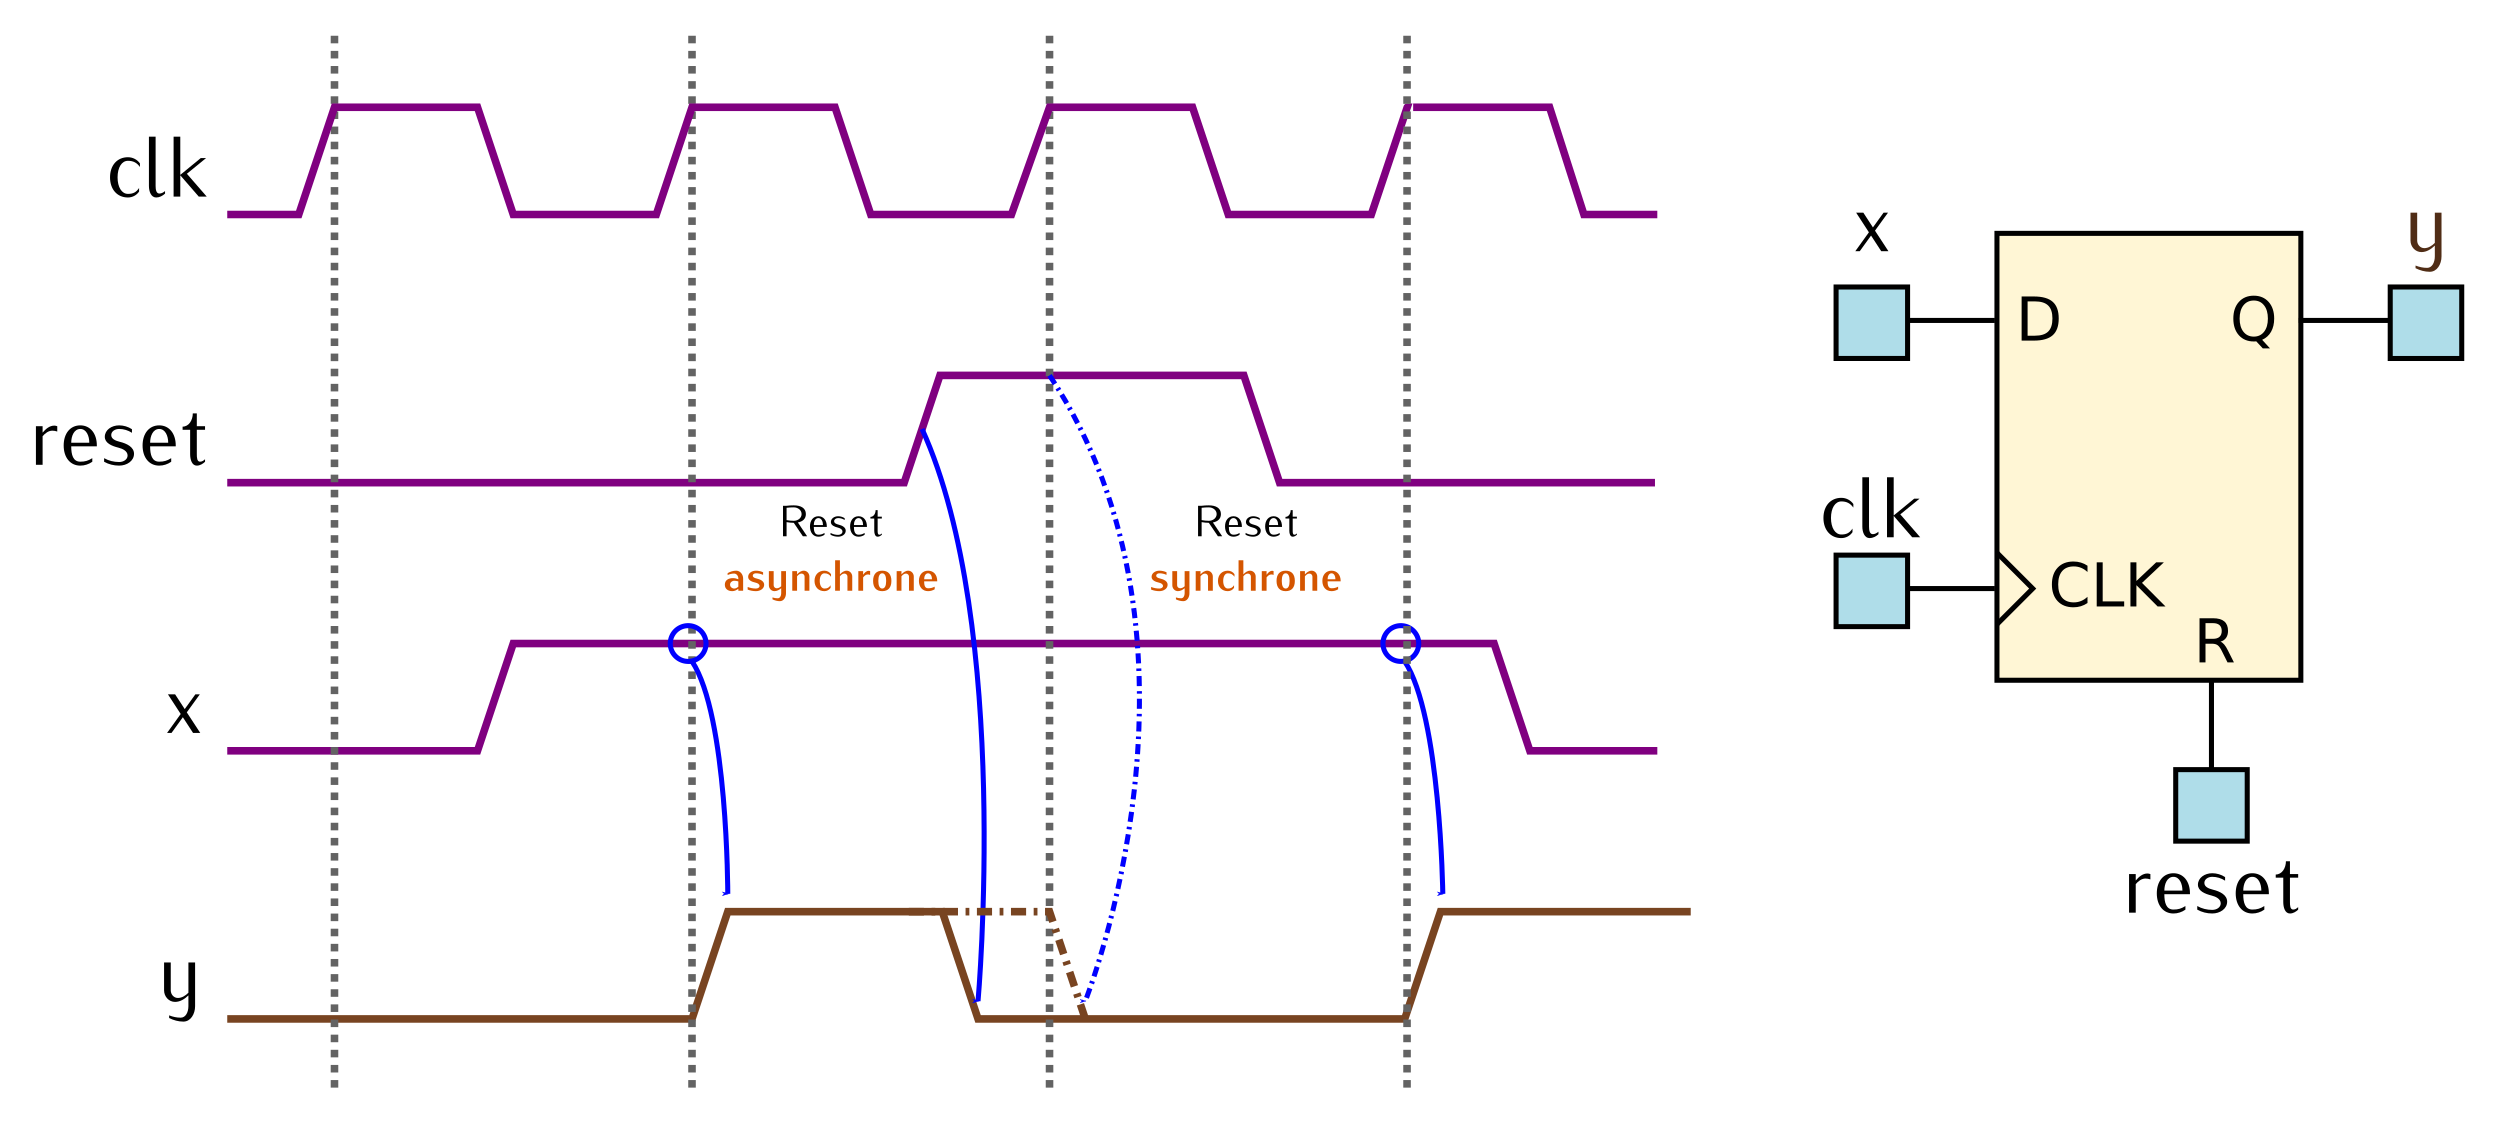 <?xml version="1.0" encoding="UTF-8" standalone="no"?>
<!-- Created with Inkscape (http://www.inkscape.org/) -->

<svg
   width="139.853mm"
   height="63mm"
   viewBox="0 0 495.542 223.228"
   id="svg7930"
   version="1.1"
   xmlns="http://www.w3.org/2000/svg"
   xmlns:svg="http://www.w3.org/2000/svg"
   xmlns:rdf="http://www.w3.org/1999/02/22-rdf-syntax-ns#"
   xmlns:cc="http://creativecommons.org/ns#"
   xmlns:dc="http://purl.org/dc/elements/1.1/">
  <defs
     id="defs7932">
    <marker
       orient="auto"
       refY="0"
       refX="0"
       id="Arrow1Mendr-6"
       style="overflow:visible">
      <path
         id="path91234-9"
         d="M 0,0 5,-5 -12.5,0 5,5 Z"
         style="fill:#0000ff;fill-rule:evenodd;stroke:#0000ff;stroke-width:1pt;marker-start:none"
         transform="matrix(-0.4,0,0,-0.4,-4,0)" />
    </marker>
  </defs>
  <g
     id="layer1"
     transform="translate(-61.257,-194.882)">
    <g
       id="g91904"
       transform="translate(-361.417,9000.012)">
      <path
         id="path91906"
         d="m 467.717,-8656.311 h 49.606 l 7.087,-21.26 194.418,1e-4 7.087,21.26 25.267,-10e-5"
         style="fill:none;stroke:#800080;stroke-width:1.5;stroke-linecap:butt;stroke-linejoin:miter;stroke-miterlimit:4;stroke-dasharray:none;stroke-opacity:1" />
      <path
         style="fill:none;stroke:#800080;stroke-width:1.5;stroke-linecap:butt;stroke-linejoin:miter;stroke-miterlimit:4;stroke-dasharray:none;stroke-opacity:1"
         d="m 467.717,-8709.461 134.182,1e-4 7.087,-21.26 h 60.236 l 7.087,21.26 h 74.409"
         id="path91908" />
      <g
         aria-label="reset"
         id="text91910"
         style="line-height:0%;font-family:Iwona;-inkscape-font-specification:Iwona;text-align:end;text-anchor:end">
        <path
           d="m 434.023,-8719.594 v -1.053 c -0.187,-0.068 -0.391,-0.119 -0.577,-0.119 -0.951,0 -1.715,0.662 -2.327,1.393 v -1.274 h -1.325 v 7.642 h 1.325 v -5.655 c 0.509,-0.594 1.155,-1.104 1.936,-1.104 0.323,0 0.662,0.068 0.968,0.17 z"
           style="font-size:16.982px;line-height:1.25"
           id="path89" />
        <path
           d="m 441.869,-8716.656 v -0.17 c 0,-2.394 -1.308,-3.991 -3.278,-3.991 -1.987,0 -3.295,1.596 -3.295,3.991 0,2.394 1.308,3.991 3.295,3.991 0.849,0 1.681,-0.272 2.378,-0.764 v -0.713 c -0.798,0.509 -1.443,0.696 -2.378,0.696 -1.443,0 -1.8,-1.376 -1.8,-3.04 z m -1.494,-0.713 h -3.583 c 0,-1.359 0.577,-2.734 1.8,-2.734 1.206,0 1.783,1.375 1.783,2.734 z"
           style="font-size:16.982px;line-height:1.25"
           id="path91" />
        <path
           d="m 449.239,-8715.179 c 0,-1.342 -1.427,-2.038 -2.819,-2.377 -0.815,-0.204 -1.698,-0.543 -1.698,-1.342 0,-0.73 0.747,-1.206 1.562,-1.206 0.9,0 1.8,0.272 2.547,0.764 v -0.713 c -0.747,-0.492 -1.647,-0.764 -2.547,-0.764 -1.477,0 -2.836,0.9 -2.836,2.276 0,1.24 1.376,1.817 2.683,2.14 0.9,0.221 1.834,0.696 1.834,1.562 0,0.798 -0.815,1.291 -1.681,1.291 -1.053,0 -2.072,-0.255 -2.972,-0.764 v 0.713 c 0.9,0.509 1.919,0.764 2.972,0.764 1.528,0 2.955,-0.917 2.955,-2.344 z"
           style="font-size:16.982px;line-height:1.25"
           id="path93" />
        <path
           d="m 457.509,-8716.656 v -0.17 c 0,-2.394 -1.308,-3.991 -3.278,-3.991 -1.987,0 -3.295,1.596 -3.295,3.991 0,2.394 1.308,3.991 3.295,3.991 0.849,0 1.681,-0.272 2.378,-0.764 v -0.713 c -0.798,0.509 -1.443,0.696 -2.378,0.696 -1.443,0 -1.8,-1.376 -1.8,-3.04 z m -1.494,-0.713 h -3.583 c 0,-1.359 0.577,-2.734 1.8,-2.734 1.206,0 1.783,1.375 1.783,2.734 z"
           style="font-size:16.982px;line-height:1.25"
           id="path95" />
        <path
           d="m 463.317,-8713.599 v -0.509 c -0.272,0.272 -0.594,0.492 -0.985,0.492 -0.611,0 -0.645,-0.798 -0.645,-1.512 v -4.806 h 1.63 v -0.713 h -1.63 v -2.547 h -0.798 c 0,1.359 -0.781,2.632 -2.021,2.632 v 0.628 h 1.494 v 4.806 c 0,1.121 0.357,2.293 1.325,2.293 0.628,0 1.172,-0.34 1.63,-0.764 z"
           style="font-size:16.982px;line-height:1.25"
           id="path97" />
      </g>
      <g
         aria-label="x"
         id="text91914"
         style="line-height:0%;font-family:Iwona;-inkscape-font-specification:Iwona;text-align:end;text-anchor:end">
        <path
           d="m 462.364,-8659.854 -2.666,-4.076 2.581,-3.566 h -0.883 l -2.106,2.921 -1.902,-2.921 h -1.427 l 2.53,3.889 -2.7,3.753 h 0.883 l 2.242,-3.108 2.021,3.108 z"
           style="font-size:16.982px;line-height:1.25"
           id="path100" />
      </g>
      <path
         style="fill:none;stroke:#784421;stroke-width:1.5;stroke-linecap:butt;stroke-linejoin:miter;stroke-miterlimit:4;stroke-dasharray:none;stroke-opacity:1"
         d="m 467.717,-8603.162 92.126,-10e-5 7.087,-21.26 42.52,10e-5 7.087,21.26 h 84.575 l 7.087,-21.26 h 49.606"
         id="path91918" />
      <g
         aria-label="y"
         id="text91920"
         style="line-height:0%;font-family:Iwona;-inkscape-font-specification:Iwona;text-align:end;text-anchor:end">
        <path
           d="m 461.345,-8605.686 v -8.661 h -1.325 v 5.995 c -0.577,0.577 -1.291,1.036 -2.089,1.036 -0.798,0 -1.41,-0.696 -1.41,-1.512 v -5.519 h -1.325 v 5.519 c 0,1.24 0.951,2.293 2.174,2.293 1.019,0 1.919,-0.577 2.649,-1.291 v 2.14 c 0,1.138 -0.509,2.276 -1.528,2.276 -0.798,0 -1.562,-0.17 -2.293,-0.459 v 0.526 c 0.866,0.442 1.834,0.713 2.819,0.713 1.443,0 2.327,-1.494 2.327,-3.057 z"
           style="font-size:16.982px;line-height:1.25"
           id="path103" />
      </g>
      <path
         id="path91924"
         d="m 488.976,-8798.044 v 209.055"
         style="fill:none;stroke:#636363;stroke-width:1.5;stroke-linecap:butt;stroke-linejoin:miter;stroke-miterlimit:4;stroke-dasharray:1.5, 1.5;stroke-dashoffset:0;stroke-opacity:1" />
      <path
         style="fill:none;stroke:#636363;stroke-width:1.5;stroke-linecap:butt;stroke-linejoin:miter;stroke-miterlimit:4;stroke-dasharray:1.5, 1.5;stroke-dashoffset:0;stroke-opacity:1"
         d="m 630.709,-8798.044 -10e-6,209.055"
         id="path91926" />
      <path
         id="path91928"
         d="m 559.843,-8798.044 v 209.055"
         style="fill:none;stroke:#636363;stroke-width:1.5;stroke-linecap:butt;stroke-linejoin:miter;stroke-miterlimit:4;stroke-dasharray:1.5, 1.5;stroke-dashoffset:0;stroke-opacity:1" />
      <path
         id="path91930"
         style="fill:none;stroke:#0000ff;stroke-linecap:round"
         d="m 562.62,-8677.571 a 3.543,3.543 0 0 1 -3.543,3.543 3.543,3.543 0 0 1 -3.543,-3.543 3.543,3.543 0 0 1 3.543,-3.543 3.543,3.543 0 0 1 3.543,3.543 z" />
      <path
         id="path91932"
         style="fill:none;stroke:#0000ff;stroke-linecap:round"
         d="m 703.889,-8677.571 a 3.543,3.543 0 0 1 -3.543,3.543 3.543,3.543 0 0 1 -3.543,-3.543 3.543,3.543 0 0 1 3.543,-3.543 3.543,3.543 0 0 1 3.543,3.543 z" />
      <path
         style="fill:none;stroke:#0000ff;stroke-width:1px;stroke-linecap:butt;stroke-linejoin:miter;stroke-opacity:1;marker-end:url(#Arrow1Mendr-6)"
         d="m 559.843,-8674.028 c 7.087,10.63 7.087,46.063 7.087,46.063"
         id="path91934" />
      <path
         id="path91936"
         d="m 701.111,-8674.028 c 7.087,10.63 7.551,46.063 7.551,46.063"
         style="fill:none;stroke:#0000ff;stroke-width:1px;stroke-linecap:butt;stroke-linejoin:miter;stroke-opacity:1;marker-end:url(#Arrow1Mendr-6)" />
      <path
         id="path91938"
         d="m 467.717,-8762.611 h 14.173 l 7.087,-21.26 h 28.346 l 7.087,21.26 h 28.346 l 7.087,-21.26 H 588.189 l 7.087,21.26 h 27.882 l 7.551,-21.26 h 28.346 l 7.087,21.26 28.346,-10e-5 7.123,-21.26 c -0.132,0 28.214,0 28.214,0 l 6.805,21.26 14.55,1e-4"
         style="fill:none;stroke:#800080;stroke-width:1.5;stroke-linecap:butt;stroke-linejoin:miter;stroke-miterlimit:4;stroke-dasharray:none;stroke-opacity:1" />
      <g
         aria-label="clk"
         id="text91940"
         style="line-height:0%;font-family:Iwona;-inkscape-font-specification:Iwona;text-align:end;text-anchor:end">
        <path
           d="m 450.411,-8772.03 v -0.713 c -0.543,-0.764 -1.427,-1.223 -2.378,-1.223 -2.123,0 -3.549,1.596 -3.549,3.991 0,2.394 1.427,3.991 3.549,3.991 0.883,0 1.715,-0.442 2.208,-1.172 v -0.713 c -0.577,0.866 -1.172,1.172 -2.208,1.172 -1.223,0 -2.055,-1.308 -2.055,-3.278 0,-1.97 0.832,-3.278 2.055,-3.278 1.053,0 1.766,0.374 2.378,1.223 z"
           style="font-size:16.982px;line-height:1.25"
           id="path108" />
        <path
           d="m 455.387,-8766.749 v -0.509 c -0.323,0.272 -0.696,0.492 -1.121,0.492 -0.628,0 -0.747,-0.781 -0.747,-1.511 v -9.765 h -1.325 v 9.765 c 0,1.138 0.442,2.293 1.443,2.293 0.645,0 1.257,-0.323 1.749,-0.764 z"
           style="font-size:16.982px;line-height:1.25"
           id="path110" />
        <path
           d="m 463.657,-8766.154 -3.94,-4.534 3.804,-3.108 h -1.053 l -4.059,3.329 v -7.574 h -1.325 v 11.887 h 1.325 v -4.229 l 3.668,4.229 z"
           style="font-size:16.982px;line-height:1.25"
           id="path112" />
      </g>
      <path
         id="path91944"
         d="m 701.575,-8798.044 -10e-6,209.055"
         style="fill:none;stroke:#636363;stroke-width:1.5;stroke-linecap:butt;stroke-linejoin:miter;stroke-miterlimit:4;stroke-dasharray:1.5, 1.5;stroke-dashoffset:0;stroke-opacity:1" />
      <path
         id="path91946"
         d="m 605.442,-8720.091 c 17.717,38.976 11.094,113.386 11.094,113.386"
         style="fill:none;stroke:#0000ff;stroke-width:1px;stroke-linecap:butt;stroke-linejoin:miter;stroke-opacity:1;marker-end:url(#Arrow1Mendr-6)" />
      <path
         id="path91948"
         d="m 602.815,-8624.422 27.894,-1e-4 7.087,21.26"
         style="fill:none;stroke:#784421;stroke-width:1.5;stroke-linecap:butt;stroke-linejoin:miter;stroke-miterlimit:4;stroke-dasharray:3, 1.5, 0.75, 1.5;stroke-dashoffset:0;stroke-opacity:1" />
      <path
         style="fill:none;stroke:#0000ff;stroke-width:1;stroke-linecap:butt;stroke-linejoin:miter;stroke-miterlimit:4;stroke-dasharray:2, 1, 0.5, 1;stroke-dashoffset:0;stroke-opacity:1;marker-end:url(#Arrow1Mendr-6)"
         d="m 630.709,-8730.721 c 35.433,53.15 7.087,124.016 7.087,124.016"
         id="path91950" />
      <g
         aria-label="Reset
asynchrone"
         id="text91952"
         style="line-height:0%;font-family:Iwona;-inkscape-font-specification:Iwona;text-align:center;text-anchor:middle">
        <path
           d="m 582.662,-8698.831 -1.839,-2.737 c 0.941,-0.181 1.589,-0.699 1.589,-1.666 0,-1.217 -1.045,-1.727 -2.4,-1.727 -0.483,0 -0.967,0.026 -1.442,0.086 h -0.691 v 6.043 h 0.708 v -2.806 c 0.466,0.086 0.95,0.138 1.425,0.138 l 1.804,2.668 z m -1.096,-4.403 c 0,0.786 -0.734,1.338 -1.554,1.338 -0.475,0 -0.958,-0.052 -1.425,-0.138 v -2.443 c 0.475,-0.06 0.95,-0.086 1.425,-0.086 0.82,0 1.554,0.552 1.554,1.329 z"
           style="font-size:8.633px;line-height:1.25"
           id="path115" />
        <path
           d="m 586.564,-8700.687 v -0.086 c 0,-1.217 -0.665,-2.029 -1.666,-2.029 -1.01,0 -1.675,0.811 -1.675,2.029 0,1.217 0.665,2.029 1.675,2.029 0.432,0 0.855,-0.138 1.209,-0.389 v -0.363 c -0.406,0.259 -0.734,0.354 -1.209,0.354 -0.734,0 -0.915,-0.699 -0.915,-1.545 z m -0.76,-0.363 h -1.822 c 0,-0.691 0.294,-1.39 0.915,-1.39 0.613,0 0.907,0.699 0.907,1.39 z"
           style="font-size:8.633px;line-height:1.25"
           id="path117" />
        <path
           d="m 590.311,-8699.936 c 0,-0.682 -0.725,-1.036 -1.433,-1.209 -0.414,-0.104 -0.863,-0.276 -0.863,-0.682 0,-0.371 0.38,-0.613 0.794,-0.613 0.458,0 0.915,0.138 1.295,0.389 v -0.363 c -0.38,-0.25 -0.837,-0.389 -1.295,-0.389 -0.751,0 -1.442,0.458 -1.442,1.157 0,0.63 0.699,0.924 1.364,1.088 0.458,0.112 0.932,0.354 0.932,0.794 0,0.406 -0.414,0.656 -0.855,0.656 -0.535,0 -1.053,-0.13 -1.511,-0.389 v 0.363 c 0.458,0.259 0.976,0.389 1.511,0.389 0.777,0 1.502,-0.466 1.502,-1.191 z"
           style="font-size:8.633px;line-height:1.25"
           id="path119" />
        <path
           d="m 594.516,-8700.687 v -0.086 c 0,-1.217 -0.665,-2.029 -1.666,-2.029 -1.01,0 -1.675,0.811 -1.675,2.029 0,1.217 0.665,2.029 1.675,2.029 0.432,0 0.855,-0.138 1.209,-0.389 v -0.363 c -0.406,0.259 -0.734,0.354 -1.209,0.354 -0.734,0 -0.915,-0.699 -0.915,-1.545 z m -0.76,-0.363 h -1.822 c 0,-0.691 0.294,-1.39 0.915,-1.39 0.613,0 0.907,0.699 0.907,1.39 z"
           style="font-size:8.633px;line-height:1.25"
           id="path121" />
        <path
           d="m 597.468,-8699.133 v -0.259 c -0.138,0.138 -0.302,0.25 -0.501,0.25 -0.311,0 -0.328,-0.406 -0.328,-0.768 v -2.443 h 0.829 v -0.363 h -0.829 v -1.295 h -0.406 c 0,0.691 -0.397,1.338 -1.027,1.338 v 0.319 h 0.76 v 2.443 c 0,0.57 0.181,1.165 0.673,1.165 0.319,0 0.596,-0.173 0.829,-0.389 z"
           style="font-size:8.633px;line-height:1.25"
           id="path123" />
        <path
           d="m 569.975,-8688.039 v -2.417 c 0,-0.829 -0.587,-1.554 -1.381,-1.554 -0.596,0 -1.174,0.19 -1.692,0.483 v 0.38 c 0.397,-0.181 0.837,-0.294 1.278,-0.294 0.492,0 0.846,0.466 0.846,0.984 v 0.155 c -0.337,-0.147 -0.699,-0.233 -1.062,-0.233 -0.932,0 -1.614,0.423 -1.614,1.295 0,0.829 0.604,1.286 1.476,1.286 0.44,0 0.855,-0.199 1.2,-0.475 v 0.389 z m -0.95,-1.847 v 1.045 c -0.233,0.207 -0.509,0.371 -0.812,0.371 -0.449,0 -0.829,-0.337 -0.829,-0.768 0,-0.44 0.38,-0.777 0.829,-0.777 0.276,0 0.544,0.043 0.812,0.13 z"
           style="font-weight:bold;fill:#d45500"
           id="path125" />
        <path
           d="m 574.145,-8689.222 c 0,-0.725 -0.786,-1.079 -1.545,-1.252 -0.345,-0.078 -0.717,-0.225 -0.717,-0.553 0,-0.293 0.302,-0.466 0.63,-0.466 0.483,0 0.967,0.104 1.416,0.311 v -0.518 c -0.449,-0.207 -0.932,-0.311 -1.416,-0.311 -0.803,0 -1.545,0.483 -1.545,1.226 0,0.673 0.742,0.984 1.45,1.14 0.397,0.095 0.812,0.285 0.812,0.673 0,0.319 -0.354,0.501 -0.717,0.501 -0.561,0 -1.122,-0.104 -1.64,-0.311 v 0.518 c 0.518,0.207 1.079,0.311 1.64,0.311 0.837,0 1.632,-0.492 1.632,-1.269 z"
           style="font-weight:bold;fill:#d45500"
           id="path127" />
        <path
           d="m 578.47,-8687.521 v -4.403 h -0.95 v 3.004 c -0.25,0.225 -0.553,0.397 -0.889,0.397 -0.337,0 -0.604,-0.268 -0.604,-0.596 v -2.806 h -0.95 v 2.806 c 0,0.63 0.483,1.165 1.105,1.165 0.501,0 0.958,-0.25 1.338,-0.587 v 1.019 c 0,0.501 -0.242,0.984 -0.691,0.984 -0.354,0 -0.708,-0.06 -1.036,-0.173 v 0.38 c 0.458,0.225 0.958,0.363 1.468,0.363 0.742,0 1.209,-0.751 1.209,-1.554 z"
           style="font-weight:bold;fill:#d45500"
           id="path129" />
        <path
           d="m 583.107,-8688.039 v -2.806 c 0,-0.63 -0.483,-1.165 -1.105,-1.165 -0.527,0 -0.976,0.337 -1.338,0.734 v -0.647 h -0.95 v 3.885 h 0.95 v -2.858 c 0.233,-0.285 0.527,-0.544 0.889,-0.544 0.337,0 0.604,0.268 0.604,0.596 v 2.806 z"
           style="font-weight:bold;fill:#d45500"
           id="path131" />
        <path
           d="m 587.397,-8690.802 v -0.518 c -0.294,-0.432 -0.786,-0.691 -1.312,-0.691 -1.174,0 -1.96,0.812 -1.96,2.029 0,1.217 0.786,2.029 1.96,2.029 0.492,0 0.958,-0.25 1.226,-0.656 v -0.518 c -0.319,0.483 -0.647,0.656 -1.226,0.656 -0.553,0 -0.924,-0.604 -0.924,-1.511 0,-0.906 0.371,-1.511 0.924,-1.511 0.587,0 0.984,0.216 1.312,0.691 z"
           style="font-weight:bold;fill:#d45500"
           id="path133" />
        <path
           d="m 591.602,-8688.039 v -2.806 c 0,-0.63 -0.483,-1.165 -1.105,-1.165 -0.527,0 -0.976,0.337 -1.338,0.734 v -2.806 h -0.95 v 6.043 h 0.95 v -2.858 c 0.233,-0.285 0.527,-0.544 0.889,-0.544 0.337,0 0.604,0.268 0.604,0.596 v 2.806 z"
           style="font-weight:bold;fill:#d45500"
           id="path135" />
        <path
           d="m 595.15,-8691.165 v -0.76 c -0.086,-0.035 -0.181,-0.06 -0.276,-0.06 -0.483,0 -0.829,0.389 -1.114,0.786 v -0.725 h -0.95 v 3.885 h 0.95 v -2.642 c 0.242,-0.302 0.544,-0.587 0.924,-0.587 0.164,0 0.319,0.034 0.466,0.104 z"
           style="font-weight:bold;fill:#d45500"
           id="path137" />
        <path
           d="m 599.363,-8689.982 c 0,-1.321 -0.639,-2.029 -1.813,-2.029 -1.174,0 -1.813,0.708 -1.813,2.029 0,1.321 0.639,2.029 1.813,2.029 1.174,0 1.813,-0.708 1.813,-2.029 z m -1.036,0 c 0,0.984 -0.276,1.511 -0.777,1.511 -0.501,0 -0.777,-0.527 -0.777,-1.511 0,-0.984 0.276,-1.511 0.777,-1.511 0.501,0 0.777,0.527 0.777,1.511 z"
           style="font-weight:bold;fill:#d45500"
           id="path139" />
        <path
           d="m 603.801,-8688.039 v -2.806 c 0,-0.63 -0.483,-1.165 -1.105,-1.165 -0.527,0 -0.976,0.337 -1.338,0.734 v -0.647 h -0.95 v 3.885 h 0.95 v -2.858 c 0.233,-0.285 0.527,-0.544 0.889,-0.544 0.337,0 0.604,0.268 0.604,0.596 v 2.806 z"
           style="font-weight:bold;fill:#d45500"
           id="path141" />
        <path
           d="m 608.446,-8689.896 v -0.086 c 0,-1.217 -0.725,-2.029 -1.813,-2.029 -1.088,0 -1.813,0.812 -1.813,2.029 0,1.217 0.725,2.029 1.813,2.029 0.466,0 0.915,-0.13 1.312,-0.371 v -0.518 c -0.449,0.233 -0.803,0.319 -1.312,0.319 -0.647,0 -0.777,-0.63 -0.777,-1.373 z m -1.036,-0.414 h -1.554 c 0,-0.587 0.25,-1.183 0.777,-1.183 0.527,0 0.777,0.596 0.777,1.183 z"
           style="font-weight:bold;fill:#d45500"
           id="path143" />
      </g>
      <g
         aria-label="Reset
synchrone"
         id="text91962"
         style="line-height:0%;font-family:Iwona;-inkscape-font-specification:Iwona;text-align:center;text-anchor:middle">
        <path
           d="m 664.932,-8698.831 -1.839,-2.737 c 0.941,-0.181 1.589,-0.699 1.589,-1.666 0,-1.217 -1.045,-1.727 -2.4,-1.727 -0.483,0 -0.967,0.026 -1.442,0.086 h -0.691 v 6.043 h 0.708 v -2.806 c 0.466,0.086 0.95,0.138 1.425,0.138 l 1.804,2.668 z m -1.096,-4.403 c 0,0.786 -0.734,1.338 -1.554,1.338 -0.475,0 -0.958,-0.052 -1.425,-0.138 v -2.443 c 0.475,-0.06 0.95,-0.086 1.425,-0.086 0.82,0 1.554,0.552 1.554,1.329 z"
           style="font-size:8.633px;line-height:1.25"
           id="path146" />
        <path
           d="m 668.835,-8700.687 v -0.086 c 0,-1.217 -0.665,-2.029 -1.666,-2.029 -1.01,0 -1.675,0.811 -1.675,2.029 0,1.217 0.665,2.029 1.675,2.029 0.432,0 0.855,-0.138 1.209,-0.389 v -0.363 c -0.406,0.259 -0.734,0.354 -1.209,0.354 -0.734,0 -0.915,-0.699 -0.915,-1.545 z m -0.76,-0.363 h -1.822 c 0,-0.691 0.294,-1.39 0.915,-1.39 0.613,0 0.907,0.699 0.907,1.39 z"
           style="font-size:8.633px;line-height:1.25"
           id="path148" />
        <path
           d="m 672.582,-8699.936 c 0,-0.682 -0.725,-1.036 -1.433,-1.209 -0.414,-0.104 -0.863,-0.276 -0.863,-0.682 0,-0.371 0.38,-0.613 0.794,-0.613 0.458,0 0.915,0.138 1.295,0.389 v -0.363 c -0.38,-0.25 -0.837,-0.389 -1.295,-0.389 -0.751,0 -1.442,0.458 -1.442,1.157 0,0.63 0.699,0.924 1.364,1.088 0.458,0.112 0.932,0.354 0.932,0.794 0,0.406 -0.414,0.656 -0.855,0.656 -0.535,0 -1.053,-0.13 -1.511,-0.389 v 0.363 c 0.458,0.259 0.976,0.389 1.511,0.389 0.777,0 1.502,-0.466 1.502,-1.191 z"
           style="font-size:8.633px;line-height:1.25"
           id="path150" />
        <path
           d="m 676.786,-8700.687 v -0.086 c 0,-1.217 -0.665,-2.029 -1.666,-2.029 -1.01,0 -1.675,0.811 -1.675,2.029 0,1.217 0.665,2.029 1.675,2.029 0.432,0 0.855,-0.138 1.209,-0.389 v -0.363 c -0.406,0.259 -0.734,0.354 -1.209,0.354 -0.734,0 -0.915,-0.699 -0.915,-1.545 z m -0.76,-0.363 h -1.822 c 0,-0.691 0.294,-1.39 0.915,-1.39 0.613,0 0.907,0.699 0.907,1.39 z"
           style="font-size:8.633px;line-height:1.25"
           id="path152" />
        <path
           d="m 679.739,-8699.133 v -0.259 c -0.138,0.138 -0.302,0.25 -0.501,0.25 -0.311,0 -0.328,-0.406 -0.328,-0.768 v -2.443 h 0.829 v -0.363 h -0.829 v -1.295 h -0.406 c 0,0.691 -0.397,1.338 -1.027,1.338 v 0.319 h 0.76 v 2.443 c 0,0.57 0.181,1.165 0.673,1.165 0.319,0 0.596,-0.173 0.829,-0.389 z"
           style="font-size:8.633px;line-height:1.25"
           id="path154" />
        <path
           d="m 654.115,-8689.222 c 0,-0.725 -0.786,-1.079 -1.545,-1.252 -0.345,-0.078 -0.717,-0.225 -0.717,-0.553 0,-0.293 0.302,-0.466 0.63,-0.466 0.483,0 0.967,0.104 1.416,0.311 v -0.518 c -0.449,-0.207 -0.932,-0.311 -1.416,-0.311 -0.803,0 -1.545,0.483 -1.545,1.226 0,0.673 0.742,0.984 1.45,1.14 0.397,0.095 0.812,0.285 0.812,0.673 0,0.319 -0.354,0.501 -0.717,0.501 -0.561,0 -1.122,-0.104 -1.64,-0.311 v 0.518 c 0.518,0.207 1.079,0.311 1.64,0.311 0.837,0 1.632,-0.492 1.632,-1.269 z"
           style="font-weight:bold;fill:#d45500"
           id="path156" />
        <path
           d="m 658.44,-8687.521 v -4.403 h -0.95 v 3.004 c -0.25,0.225 -0.553,0.397 -0.889,0.397 -0.337,0 -0.604,-0.268 -0.604,-0.596 v -2.806 h -0.95 v 2.806 c 0,0.63 0.483,1.165 1.105,1.165 0.501,0 0.958,-0.25 1.338,-0.587 v 1.019 c 0,0.501 -0.242,0.984 -0.691,0.984 -0.354,0 -0.708,-0.06 -1.036,-0.173 v 0.38 c 0.458,0.225 0.958,0.363 1.468,0.363 0.742,0 1.209,-0.751 1.209,-1.554 z"
           style="font-weight:bold;fill:#d45500"
           id="path158" />
        <path
           d="m 663.076,-8688.039 v -2.806 c 0,-0.63 -0.483,-1.165 -1.105,-1.165 -0.527,0 -0.976,0.337 -1.338,0.734 v -0.647 h -0.95 v 3.885 h 0.95 v -2.858 c 0.233,-0.285 0.527,-0.544 0.889,-0.544 0.337,0 0.604,0.268 0.604,0.596 v 2.806 z"
           style="font-weight:bold;fill:#d45500"
           id="path160" />
        <path
           d="m 667.367,-8690.802 v -0.518 c -0.294,-0.432 -0.786,-0.691 -1.312,-0.691 -1.174,0 -1.96,0.812 -1.96,2.029 0,1.217 0.786,2.029 1.96,2.029 0.492,0 0.958,-0.25 1.226,-0.656 v -0.518 c -0.319,0.483 -0.648,0.656 -1.226,0.656 -0.553,0 -0.924,-0.604 -0.924,-1.511 0,-0.906 0.371,-1.511 0.924,-1.511 0.587,0 0.984,0.216 1.312,0.691 z"
           style="font-weight:bold;fill:#d45500"
           id="path162" />
        <path
           d="m 671.571,-8688.039 v -2.806 c 0,-0.63 -0.483,-1.165 -1.105,-1.165 -0.527,0 -0.976,0.337 -1.338,0.734 v -2.806 h -0.95 v 6.043 h 0.95 v -2.858 c 0.233,-0.285 0.527,-0.544 0.889,-0.544 0.337,0 0.604,0.268 0.604,0.596 v 2.806 z"
           style="font-weight:bold;fill:#d45500"
           id="path164" />
        <path
           d="m 675.12,-8691.165 v -0.76 c -0.086,-0.035 -0.181,-0.06 -0.276,-0.06 -0.483,0 -0.829,0.389 -1.114,0.786 v -0.725 h -0.95 v 3.885 h 0.95 v -2.642 c 0.242,-0.302 0.544,-0.587 0.924,-0.587 0.164,0 0.319,0.034 0.466,0.104 z"
           style="font-weight:bold;fill:#d45500"
           id="path166" />
        <path
           d="m 679.333,-8689.982 c 0,-1.321 -0.639,-2.029 -1.813,-2.029 -1.174,0 -1.813,0.708 -1.813,2.029 0,1.321 0.639,2.029 1.813,2.029 1.174,0 1.813,-0.708 1.813,-2.029 z m -1.036,0 c 0,0.984 -0.276,1.511 -0.777,1.511 -0.501,0 -0.777,-0.527 -0.777,-1.511 0,-0.984 0.276,-1.511 0.777,-1.511 0.501,0 0.777,0.527 0.777,1.511 z"
           style="font-weight:bold;fill:#d45500"
           id="path168" />
        <path
           d="m 683.77,-8688.039 v -2.806 c 0,-0.63 -0.483,-1.165 -1.105,-1.165 -0.527,0 -0.976,0.337 -1.338,0.734 v -0.647 h -0.95 v 3.885 h 0.95 v -2.858 c 0.233,-0.285 0.527,-0.544 0.889,-0.544 0.337,0 0.604,0.268 0.604,0.596 v 2.806 z"
           style="font-weight:bold;fill:#d45500"
           id="path170" />
        <path
           d="m 688.415,-8689.896 v -0.086 c 0,-1.217 -0.725,-2.029 -1.813,-2.029 -1.088,0 -1.813,0.812 -1.813,2.029 0,1.217 0.725,2.029 1.813,2.029 0.466,0 0.915,-0.13 1.312,-0.371 v -0.518 c -0.449,0.233 -0.803,0.319 -1.312,0.319 -0.648,0 -0.777,-0.63 -0.777,-1.373 z m -1.036,-0.414 h -1.554 c 0,-0.587 0.25,-1.183 0.777,-1.183 0.527,0 0.777,0.596 0.777,1.183 z"
           style="font-weight:bold;fill:#d45500"
           id="path172" />
      </g>
    </g>
    <g
       id="g8791"
       transform="translate(17.717,-13.981)">
      <g
         id="g88673"
         transform="translate(211.93,1105.053)">
        <g
           id="g88675"
           transform="translate(97.713,-848.895)">
          <path
             id="rect88677"
             style="fill:#fff6d5;stroke:#000000;stroke-width:0.999"
             d="m 129.727,-1.04 h 60.236 V 87.542 h -60.236 z" />
          <g
             id="g88679"
             transform="translate(277.793,-113.386)">
            <g
               aria-label="D"
               id="text88681"
               style="font-style:italic;line-height:0%;font-family:'Bitstream Vera Sans';-inkscape-font-specification:'Sans Italic'">
              <path
                 d="m -141.992,125.83 v 6.803 h 1.43 q 1.811,0 2.648,-0.82 0.844,-0.82 0.844,-2.59 0,-1.758 -0.844,-2.572 -0.838,-0.82 -2.648,-0.82 z m -1.184,-0.973 h 2.432 q 2.543,0 3.732,1.061 1.189,1.055 1.189,3.305 0,2.262 -1.195,3.322 -1.195,1.061 -3.727,1.061 h -2.432 z"
                 style="font-style:normal;font-size:12px;line-height:1.25"
                 id="path176" />
            </g>
          </g>
          <g
             id="g88685"
             transform="translate(283.793,-60.693)">
            <g
               aria-label="CLK"
               id="text88687"
               style="font-style:italic;line-height:0%;font-family:'Bitstream Vera Sans';-inkscape-font-specification:'Sans Italic'">
              <path
                 d="m -136.12,125.531 v 1.248 q -0.598,-0.557 -1.277,-0.832 -0.674,-0.275 -1.436,-0.275 -1.5,0 -2.297,0.92 -0.797,0.914 -0.797,2.648 0,1.729 0.797,2.648 0.797,0.914 2.297,0.914 0.762,0 1.436,-0.275 0.68,-0.275 1.277,-0.832 v 1.236 q -0.621,0.422 -1.318,0.633 -0.691,0.211 -1.465,0.211 -1.986,0 -3.129,-1.213 -1.143,-1.219 -1.143,-3.322 0,-2.109 1.143,-3.322 1.143,-1.219 3.129,-1.219 0.785,0 1.477,0.211 0.697,0.205 1.307,0.621 z"
                 style="font-style:normal;font-size:12px;line-height:1.25"
                 id="path179" />
              <path
                 d="m -134.292,124.857 h 1.184 v 7.752 h 4.26 v 0.996 h -5.443 z"
                 style="font-style:normal;font-size:12px;line-height:1.25"
                 id="path181" />
              <path
                 d="m -127.607,124.857 h 1.184 v 3.697 l 3.926,-3.697 h 1.523 l -4.342,4.078 4.652,4.67 h -1.559 l -4.201,-4.213 v 4.213 h -1.184 z"
                 style="font-style:normal;font-size:12px;line-height:1.25"
                 id="path183" />
            </g>
          </g>
          <g
             aria-label="Q"
             id="text88691"
             style="font-style:italic;line-height:0%;font-family:'Bitstream Vera Sans';-inkscape-font-specification:'Sans Italic'">
            <path
               d="m 180.636,12.274 q -1.289,0 -2.051,0.961 -0.756,0.961 -0.756,2.619 0,1.652 0.756,2.613 0.762,0.961 2.051,0.961 1.289,0 2.039,-0.961 0.756,-0.961 0.756,-2.613 0,-1.658 -0.756,-2.619 -0.75,-0.961 -2.039,-0.961 z m 1.658,7.787 1.559,1.705 h -1.43 l -1.295,-1.4 q -0.193,0.012 -0.299,0.018 -0.1,0.006 -0.193,0.006 -1.846,0 -2.953,-1.23 -1.102,-1.236 -1.102,-3.305 0,-2.074 1.102,-3.305 1.107,-1.236 2.953,-1.236 1.84,0 2.941,1.236 1.102,1.23 1.102,3.305 0,1.523 -0.615,2.607 -0.609,1.084 -1.77,1.6 z"
               style="font-style:normal;font-size:12px;line-height:1.25"
               id="path186" />
          </g>
          <path
             style="fill:none;stroke:#000000;stroke-width:1px;stroke-linecap:butt;stroke-linejoin:miter;stroke-opacity:1"
             d="m 129.727,62.283 7.087,7.087 -7.087,7.087"
             id="path88695" />
          <g
             aria-label="R"
             id="text88709"
             style="font-style:italic;line-height:0%;font-family:'Bitstream Vera Sans';-inkscape-font-specification:'Sans Italic'">
            <path
               d="m 174.03,79.898 q 0.381,0.129 0.738,0.551 0.363,0.422 0.727,1.16 l 1.201,2.391 h -1.271 L 174.305,81.755 q -0.434,-0.879 -0.844,-1.166 -0.404,-0.287 -1.107,-0.287 h -1.289 v 3.697 h -1.184 v -8.748 h 2.672 q 1.5,0 2.238,0.627 0.738,0.627 0.738,1.893 0,0.826 -0.387,1.371 -0.381,0.545 -1.113,0.756 z m -2.965,-3.674 v 3.105 h 1.488 q 0.855,0 1.289,-0.393 0.439,-0.398 0.439,-1.166 0,-0.768 -0.439,-1.154 -0.434,-0.393 -1.289,-0.393 z"
               style="font-style:normal;font-size:12px;line-height:1.25"
               id="path189" />
          </g>
        </g>
        <path
           style="fill:none;stroke:#000000;stroke-width:1px;stroke-linecap:butt;stroke-linejoin:miter;stroke-opacity:1"
           d="m 209.311,-832.675 h 17.717"
           id="path88713" />
        <path
           id="path88715"
           d="M 287.264,-832.675 H 304.98"
           style="fill:none;stroke:#000000;stroke-width:1px;stroke-linecap:butt;stroke-linejoin:miter;stroke-opacity:1" />
        <path
           id="path88717"
           d="m 209.311,-779.526 h 17.717"
           style="fill:none;stroke:#000000;stroke-width:1px;stroke-linecap:butt;stroke-linejoin:miter;stroke-opacity:1" />
        <path
           style="fill:none;stroke:#000000;stroke-width:1px;stroke-linecap:butt;stroke-linejoin:miter;stroke-opacity:1"
           d="m 269.96,-761.352 v 17.717"
           id="path88723" />
      </g>
      <g
         transform="translate(-35.263)"
         id="g8457">
        <g
           aria-label="clk"
           id="text90289-0"
           style="line-height:0%;font-family:Iwona;-inkscape-font-specification:Iwona;text-align:center;text-anchor:middle">
          <path
             d="m 446.167,309.478 v -0.713 c -0.543,-0.764 -1.427,-1.223 -2.378,-1.223 -2.123,0 -3.549,1.596 -3.549,3.991 0,2.394 1.427,3.991 3.549,3.991 0.883,0 1.715,-0.442 2.208,-1.172 v -0.713 c -0.577,0.866 -1.172,1.172 -2.208,1.172 -1.223,0 -2.055,-1.308 -2.055,-3.278 0,-1.97 0.832,-3.278 2.055,-3.278 1.053,0 1.766,0.374 2.378,1.223 z"
             style="font-size:16.982px;line-height:1.25"
             id="path192" />
          <path
             d="m 451.143,314.76 v -0.509 c -0.323,0.272 -0.696,0.492 -1.121,0.492 -0.628,0 -0.747,-0.781 -0.747,-1.511 v -9.765 h -1.325 v 9.765 c 0,1.138 0.442,2.293 1.443,2.293 0.645,0 1.257,-0.323 1.749,-0.764 z"
             style="font-size:16.982px;line-height:1.25"
             id="path194" />
          <path
             d="m 459.413,315.354 -3.94,-4.534 3.804,-3.108 h -1.053 l -4.059,3.329 v -7.574 h -1.325 v 11.888 h 1.325 v -4.229 l 3.668,4.229 z"
             style="font-size:16.982px;line-height:1.25"
             id="path196" />
        </g>
        <g
           aria-label="x"
           id="text90293-9"
           style="line-height:0%;font-family:Iwona;-inkscape-font-specification:Iwona;text-align:center;text-anchor:middle">
          <path
             d="m 453.123,258.661 -2.666,-4.076 2.581,-3.566 h -0.883 l -2.106,2.921 -1.902,-2.921 h -1.427 l 2.53,3.889 -2.7,3.753 h 0.883 l 2.242,-3.108 2.021,3.108 z"
             style="font-size:16.982px;line-height:1.25"
             id="path199" />
        </g>
        <g
           aria-label="y"
           id="text90299-7"
           style="line-height:0%;font-family:Iwona;-inkscape-font-specification:Iwona;text-align:center;text-anchor:middle;fill:#502d16">
          <path
             d="m 562.752,259.68 v -8.661 H 561.427 v 5.995 c -0.577,0.577 -1.291,1.036 -2.089,1.036 -0.798,0 -1.41,-0.696 -1.41,-1.511 v -5.519 h -1.325 v 5.519 c 0,1.24 0.951,2.293 2.174,2.293 1.019,0 1.919,-0.577 2.649,-1.291 v 2.14 c 0,1.138 -0.509,2.276 -1.528,2.276 -0.798,0 -1.562,-0.17 -2.293,-0.459 v 0.526 c 0.866,0.442 1.834,0.713 2.819,0.713 1.443,0 2.327,-1.494 2.327,-3.057 z"
             style="font-size:16.982px;line-height:1.25"
             id="path202" />
        </g>
        <path
           id="path5193"
           d="m 442.744,265.748 v 14.173 H 456.917 v -14.173 z"
           style="fill:#afdde9;fill-opacity:1;fill-rule:evenodd;stroke:#000000;stroke-width:1px;stroke-linecap:butt;stroke-linejoin:miter;stroke-opacity:1" />
        <path
           style="fill:#afdde9;fill-opacity:1;fill-rule:evenodd;stroke:#000000;stroke-width:1px;stroke-linecap:butt;stroke-linejoin:miter;stroke-opacity:1"
           d="m 442.744,318.898 v 14.173 H 456.917 v -14.173 z"
           id="path8453" />
        <path
           id="path8455"
           d="m 552.586,265.748 v 14.173 h 14.173 v -14.173 z"
           style="fill:#afdde9;fill-opacity:1;fill-rule:evenodd;stroke:#000000;stroke-width:1px;stroke-linecap:butt;stroke-linejoin:miter;stroke-opacity:1" />
        <path
           style="fill:#afdde9;fill-opacity:1;fill-rule:evenodd;stroke:#000000;stroke-width:1px;stroke-linecap:butt;stroke-linejoin:miter;stroke-opacity:1"
           d="m 510.067,361.417 v 14.173 h 14.173 v -14.173 z"
           id="path8733" />
        <g
           aria-label="reset"
           id="text8735"
           style="line-height:0%;font-family:Iwona;-inkscape-font-specification:Iwona;text-align:center;text-anchor:middle">
          <path
             d="m 505.045,383.175 v -1.053 c -0.187,-0.068 -0.391,-0.119 -0.577,-0.119 -0.951,0 -1.715,0.662 -2.327,1.393 v -1.274 h -1.325 v 7.642 h 1.325 v -5.655 c 0.509,-0.594 1.155,-1.104 1.936,-1.104 0.323,0 0.662,0.068 0.968,0.17 z"
             style="font-size:16.982px;line-height:1.25"
             id="path205" />
          <path
             d="m 512.891,386.113 v -0.17 c 0,-2.394 -1.308,-3.991 -3.278,-3.991 -1.987,0 -3.295,1.596 -3.295,3.991 0,2.394 1.308,3.991 3.295,3.991 0.849,0 1.681,-0.272 2.377,-0.764 v -0.713 c -0.798,0.509 -1.443,0.696 -2.377,0.696 -1.443,0 -1.8,-1.376 -1.8,-3.04 z m -1.494,-0.713 h -3.583 c 0,-1.359 0.577,-2.734 1.8,-2.734 1.206,0 1.783,1.376 1.783,2.734 z"
             style="font-size:16.982px;line-height:1.25"
             id="path207" />
          <path
             d="m 520.261,387.59 c 0,-1.342 -1.427,-2.038 -2.819,-2.378 -0.815,-0.204 -1.698,-0.543 -1.698,-1.342 0,-0.73 0.747,-1.206 1.562,-1.206 0.9,0 1.8,0.272 2.547,0.764 v -0.713 c -0.747,-0.492 -1.647,-0.764 -2.547,-0.764 -1.477,0 -2.836,0.9 -2.836,2.276 0,1.24 1.376,1.817 2.683,2.14 0.9,0.221 1.834,0.696 1.834,1.562 0,0.798 -0.815,1.291 -1.681,1.291 -1.053,0 -2.072,-0.255 -2.972,-0.764 v 0.713 c 0.9,0.509 1.919,0.764 2.972,0.764 1.528,0 2.955,-0.917 2.955,-2.344 z"
             style="font-size:16.982px;line-height:1.25"
             id="path209" />
          <path
             d="m 528.531,386.113 v -0.17 c 0,-2.394 -1.308,-3.991 -3.278,-3.991 -1.987,0 -3.295,1.596 -3.295,3.991 0,2.394 1.308,3.991 3.295,3.991 0.849,0 1.681,-0.272 2.378,-0.764 v -0.713 c -0.798,0.509 -1.443,0.696 -2.378,0.696 -1.443,0 -1.8,-1.376 -1.8,-3.04 z m -1.494,-0.713 h -3.583 c 0,-1.359 0.577,-2.734 1.8,-2.734 1.206,0 1.783,1.376 1.783,2.734 z"
             style="font-size:16.982px;line-height:1.25"
             id="path211" />
          <path
             d="m 534.339,389.169 v -0.509 c -0.272,0.272 -0.594,0.492 -0.985,0.492 -0.611,0 -0.645,-0.798 -0.645,-1.511 v -4.806 h 1.63 v -0.713 h -1.63 v -2.547 h -0.798 c 0,1.359 -0.781,2.632 -2.021,2.632 v 0.628 h 1.494 v 4.806 c 0,1.121 0.357,2.293 1.325,2.293 0.628,0 1.172,-0.34 1.63,-0.764 z"
             style="font-size:16.982px;line-height:1.25"
             id="path213" />
        </g>
      </g>
    </g>
  </g>
</svg>
